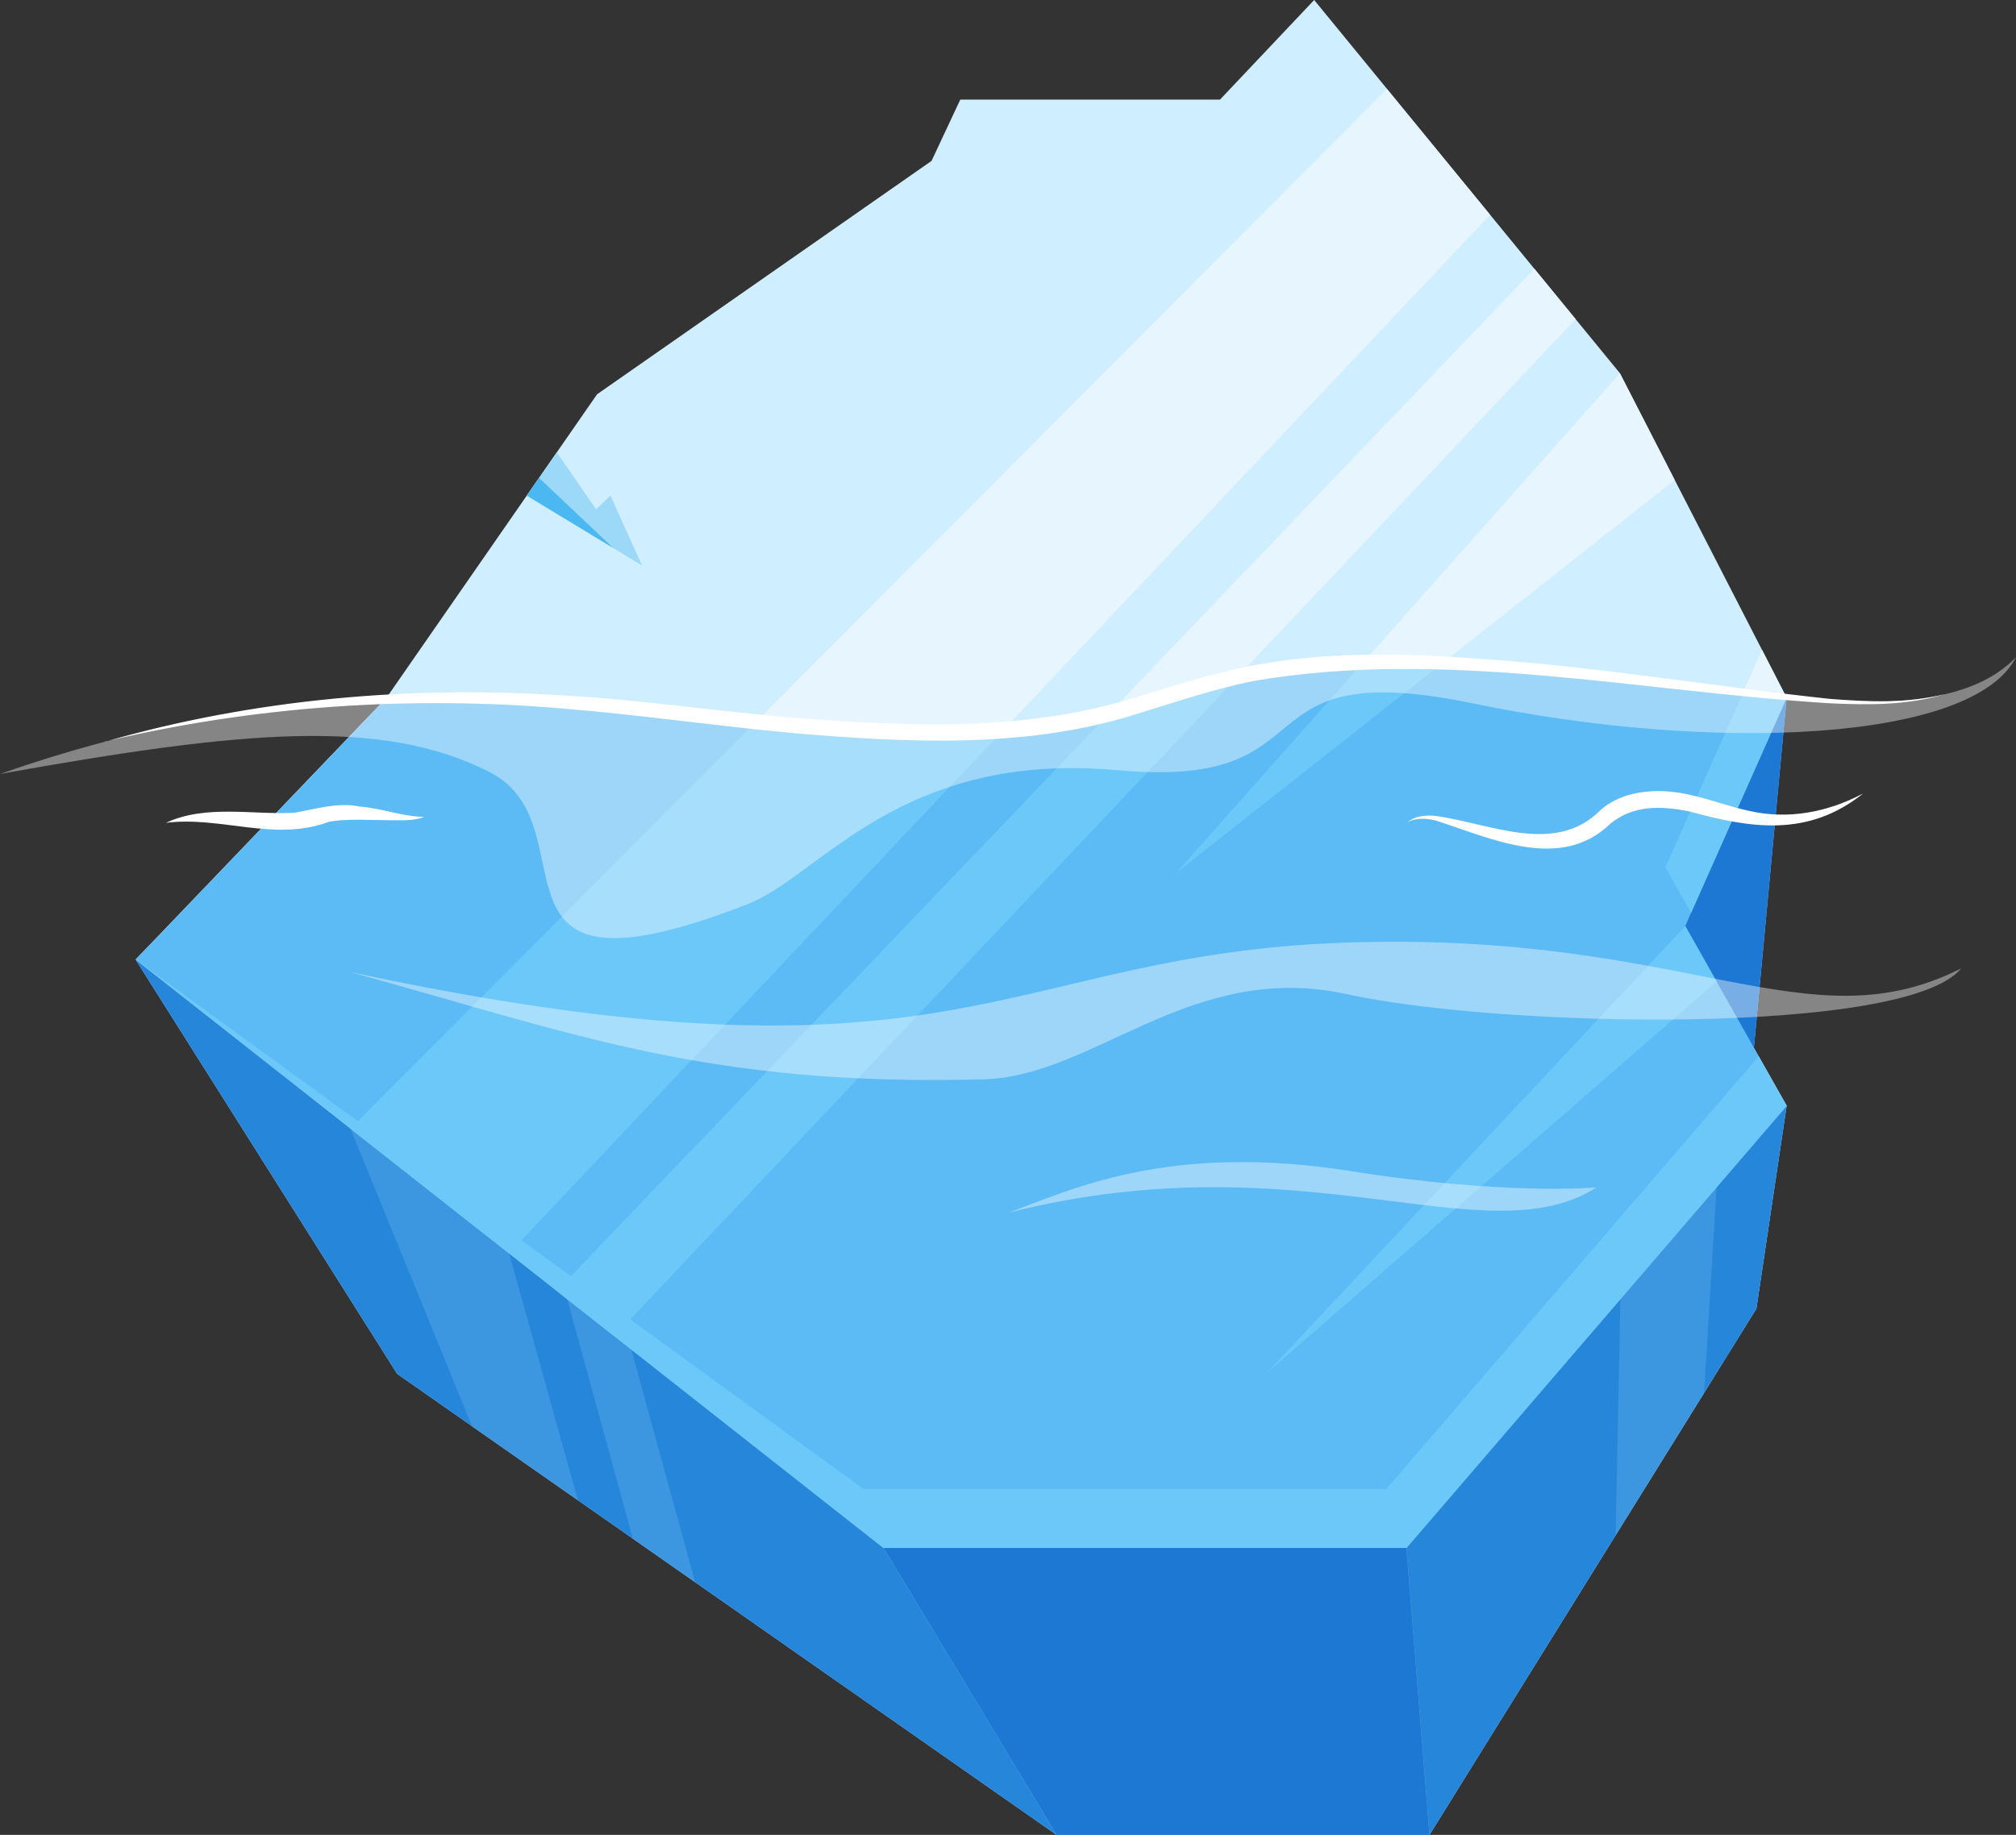 <svg width="145" height="132" viewBox="0 0 145 132" fill="none" xmlns="http://www.w3.org/2000/svg">
<rect x="0" y="0" width="145" height="132" fill="#333333" stroke="none"/>
<g clip-path="url(#clip0_1105_15953)">
<path d="M126.491 75.996L128.503 79.55L101.165 111.359H63.54L9.753 69.022L11.439 67.272L27.8 50.195L42.946 28.363L67.002 11.574L69.069 7.163H87.75L94.521 0L116.502 26.838L126.726 46.739L128.503 50.195L121.623 65.675L121.206 66.623L126.491 75.996Z" fill="#CFEEFF"/>
<path d="M128.503 79.559L126.328 94.147L102.815 132L101.156 111.35L128.503 79.559Z" fill="#B4E6FF"/>
<path d="M128.503 50.195L126.146 75.382L121.215 66.623L128.503 50.195Z" fill="#9CD8F8"/>
<path d="M101.156 111.35L102.815 132H75.994L63.54 111.35H101.156Z" fill="#9CD8F8"/>
<path d="M63.54 111.35L75.994 132L28.561 98.829L9.753 69.031L63.54 111.35Z" fill="#B4E6FF"/>
<path d="M25.207 81.192L99.751 6.396L107.175 15.454L36.619 90.168L25.207 81.192Z" fill="#E6F5FE"/>
<path d="M40.045 92.865L110.356 19.333L113.329 22.959L44.188 96.122L40.045 92.865Z" fill="#E6F5FE"/>
<path d="M116.511 26.847L84.605 62.788L120.454 34.534L116.511 26.847Z" fill="#E6F5FE"/>
<path d="M121.215 66.623L91.131 98.756L123.463 70.61L121.215 66.623Z" fill="#E6F5FE"/>
<path d="M126.491 75.996L128.503 79.55L101.165 111.359H63.54L9.753 69.022L62.108 107.119H99.715L126.491 75.996Z" fill="#E6F5FE"/>
<path d="M121.624 65.675L119.774 62.392L126.727 46.739L128.503 50.195L121.624 65.675Z" fill="#E6F5FE"/>
<g style="mix-blend-mode:multiply" opacity="0.2">
<path d="M25.207 81.192L33.955 102.609L41.568 107.931L36.619 90.168L25.207 81.192Z" fill="#9CD8F8"/>
</g>
<g style="mix-blend-mode:multiply" opacity="0.2">
<path d="M40.798 93.461L45.52 110.692L49.998 113.822L45.403 97.079L40.798 93.461Z" fill="#9CD8F8"/>
</g>
<g style="mix-blend-mode:multiply" opacity="0.2">
<path d="M116.548 93.461L116.203 110.448L122.566 100.209L123.464 85.414L116.548 93.461Z" fill="#9CD8F8"/>
</g>
<g style="mix-blend-mode:multiply">
<path d="M37.888 35.652L46.173 40.677L43.907 35.652L42.873 36.645L40.045 32.54L37.888 35.652Z" fill="#9CD8F8"/>
</g>
<path d="M128.503 79.55L101.166 111.35H63.549L45.403 97.079L44.197 96.122L43.372 95.473L40.816 93.47L40.055 92.865L36.638 90.177L25.217 81.183L9.762 69.022L11.457 67.263L27.673 50.339C37.544 49.906 46.336 51.007 54.467 51.837C60.685 52.477 66.522 52.955 72.178 52.513C74.771 52.306 77.336 51.909 79.865 51.232C80.98 50.934 82.085 50.592 83.182 50.186C85.122 49.473 87.116 48.932 89.156 48.544C92.056 47.975 95.056 47.687 98.084 47.614C99.969 47.551 101.882 47.578 103.794 47.66C111.29 47.975 118.75 49.157 125.331 49.897C126.4 50.023 127.47 50.132 128.494 50.213L121.633 65.666L121.216 66.613L123.473 70.61L126.147 75.373L126.491 75.987L128.503 79.55Z" fill="#5CBBF4"/>
<path d="M128.503 79.559L126.328 94.147L102.815 132L101.156 111.35L128.503 79.559Z" fill="#2686DA"/>
<path d="M128.503 50.195V50.222L126.147 75.373L123.464 70.61L121.207 66.623L121.623 65.675L128.494 50.222L128.503 50.195Z" fill="#1D78D4"/>
<path d="M101.156 111.35L102.815 132H75.994L63.54 111.35H101.156Z" fill="#1D78D4"/>
<path d="M63.54 111.35L75.994 132L28.561 98.829L9.753 69.031L63.54 111.35Z" fill="#2686DA"/>
<path d="M72.169 52.513L37.507 89.221L36.619 90.168L25.198 81.192L25.733 80.66L54.458 51.837C60.675 52.477 66.513 52.955 72.169 52.513Z" fill="#6DC8FA"/>
<path d="M89.155 48.544L45.339 94.904L44.188 96.122L43.363 95.473L40.807 93.47L40.045 92.865L41.07 91.801L79.864 51.241C80.979 50.943 82.085 50.601 83.182 50.195C85.122 49.482 87.116 48.941 89.155 48.553V48.544Z" fill="#6DC8FA"/>
<path d="M103.794 47.66L84.614 62.779L98.084 47.605C99.969 47.542 101.882 47.569 103.794 47.651V47.66Z" fill="#6DC8FA"/>
<path d="M121.215 66.623L91.131 98.756L123.463 70.61L121.215 66.623Z" fill="#6DC8FA"/>
<path d="M126.491 75.996L128.503 79.55L101.165 111.359H63.54L9.753 69.022L62.108 107.119H99.715L126.491 75.996Z" fill="#6DC8FA"/>
<path d="M128.494 50.222L121.632 65.675L119.783 62.392L125.34 49.897C126.409 50.023 127.479 50.132 128.503 50.213L128.494 50.222Z" fill="#6DC8FA"/>
<g style="mix-blend-mode:multiply" opacity="0.2">
<path d="M25.207 81.192L33.955 102.609L41.568 107.931L36.619 90.168L25.207 81.192Z" fill="#9CD8F8"/>
</g>
<g style="mix-blend-mode:multiply" opacity="0.2">
<path d="M40.798 93.461L45.52 110.692L49.998 113.822L45.403 97.079L40.798 93.461Z" fill="#9CD8F8"/>
</g>
<g style="mix-blend-mode:multiply" opacity="0.2">
<path d="M116.548 93.461L116.203 110.448L122.566 100.209L123.464 85.414L116.548 93.461Z" fill="#9CD8F8"/>
</g>
<g style="mix-blend-mode:screen" opacity="0.4">
<path d="M145 47.281C136.008 56.573 105.589 41.985 83.182 50.195C60.776 58.413 37.408 42.535 0 55.68C17.476 52.54 27.456 51.62 35.169 55.517C42.883 59.405 33.429 72.983 53.787 65.035C59.035 62.987 64.691 53.975 80.427 55.409C96.162 56.843 88.657 47.019 105.933 50.601C123.21 54.182 141.891 53.388 145 47.281Z" fill="white"/>
</g>
<g style="mix-blend-mode:screen" opacity="0.4">
<path d="M25.307 69.951C69.078 79.297 71.97 68.688 96.679 67.813C121.388 66.938 129.926 75.31 141.057 69.663C137.096 74.525 107.964 73.948 96.833 71.512C85.702 69.076 78.677 77.439 70.755 77.647C50.85 78.161 41.586 74.435 25.307 69.96V69.951Z" fill="white"/>
</g>
<path d="M7.532 53.361C18.255 50.285 29.54 49.292 40.662 50.041C46.245 50.348 51.757 51.205 57.277 51.647C65.516 52.288 73.928 52.63 81.868 50.114C84.524 49.311 87.189 48.444 89.962 47.903C95.528 46.821 101.184 47.001 106.731 47.416C115.079 47.984 123.309 49.392 131.612 50.276C134.368 50.492 137.178 50.619 139.888 49.933C137.214 50.745 134.359 50.727 131.585 50.592C117.862 49.744 103.858 46.64 90.18 48.986C87.497 49.527 84.868 50.402 82.203 51.223C74.163 53.884 65.453 53.451 57.168 52.748C51.602 52.242 46.1 51.431 40.58 50.98C29.54 50.023 18.346 50.781 7.514 53.352L7.532 53.361Z" fill="white"/>
<path d="M11.91 59.207C14.766 57.845 18.228 58.639 21.174 58.467C22.697 58.206 24.337 57.691 25.878 58.025C27.456 58.142 28.951 58.747 30.51 58.765C29.758 59.072 28.924 58.999 28.144 59.008C26.848 59.008 24.836 58.864 23.612 59.135C19.715 60.578 15.871 58.684 11.901 59.198L11.91 59.207Z" fill="white"/>
<path d="M133.969 57.114C130.026 60.235 125.947 59.595 121.487 58.368C119.457 57.962 117.472 57.917 115.84 59.243C112.26 62.734 107.256 60.308 103.259 59.026C102.588 58.873 101.863 58.801 101.22 59.162C101.791 58.675 102.597 58.621 103.314 58.702C107.238 59.261 111.87 61.553 115.115 58.278C116.865 56.717 119.62 56.69 121.723 57.222C123.173 57.556 124.506 58.061 125.847 58.341C128.612 58.972 131.449 58.431 133.96 57.105L133.969 57.114Z" fill="white"/>
<g style="mix-blend-mode:screen" opacity="0.4">
<path d="M72.495 87.254C93.66 81.859 106.894 90.511 114.825 85.423C114.825 85.423 108.236 86.009 97.232 84.259C84.061 82.166 77.082 85.567 72.486 87.263L72.495 87.254Z" fill="white"/>
</g>
<g style="mix-blend-mode:multiply">
<path d="M38.767 34.38L44.106 39.423L37.888 35.652L38.767 34.38Z" fill="#4BB8F2"/>
</g>
</g>
<defs>
<clipPath id="clip0_1105_15953">
<rect width="145" height="132" fill="white"/>
</clipPath>
</defs>
</svg>
